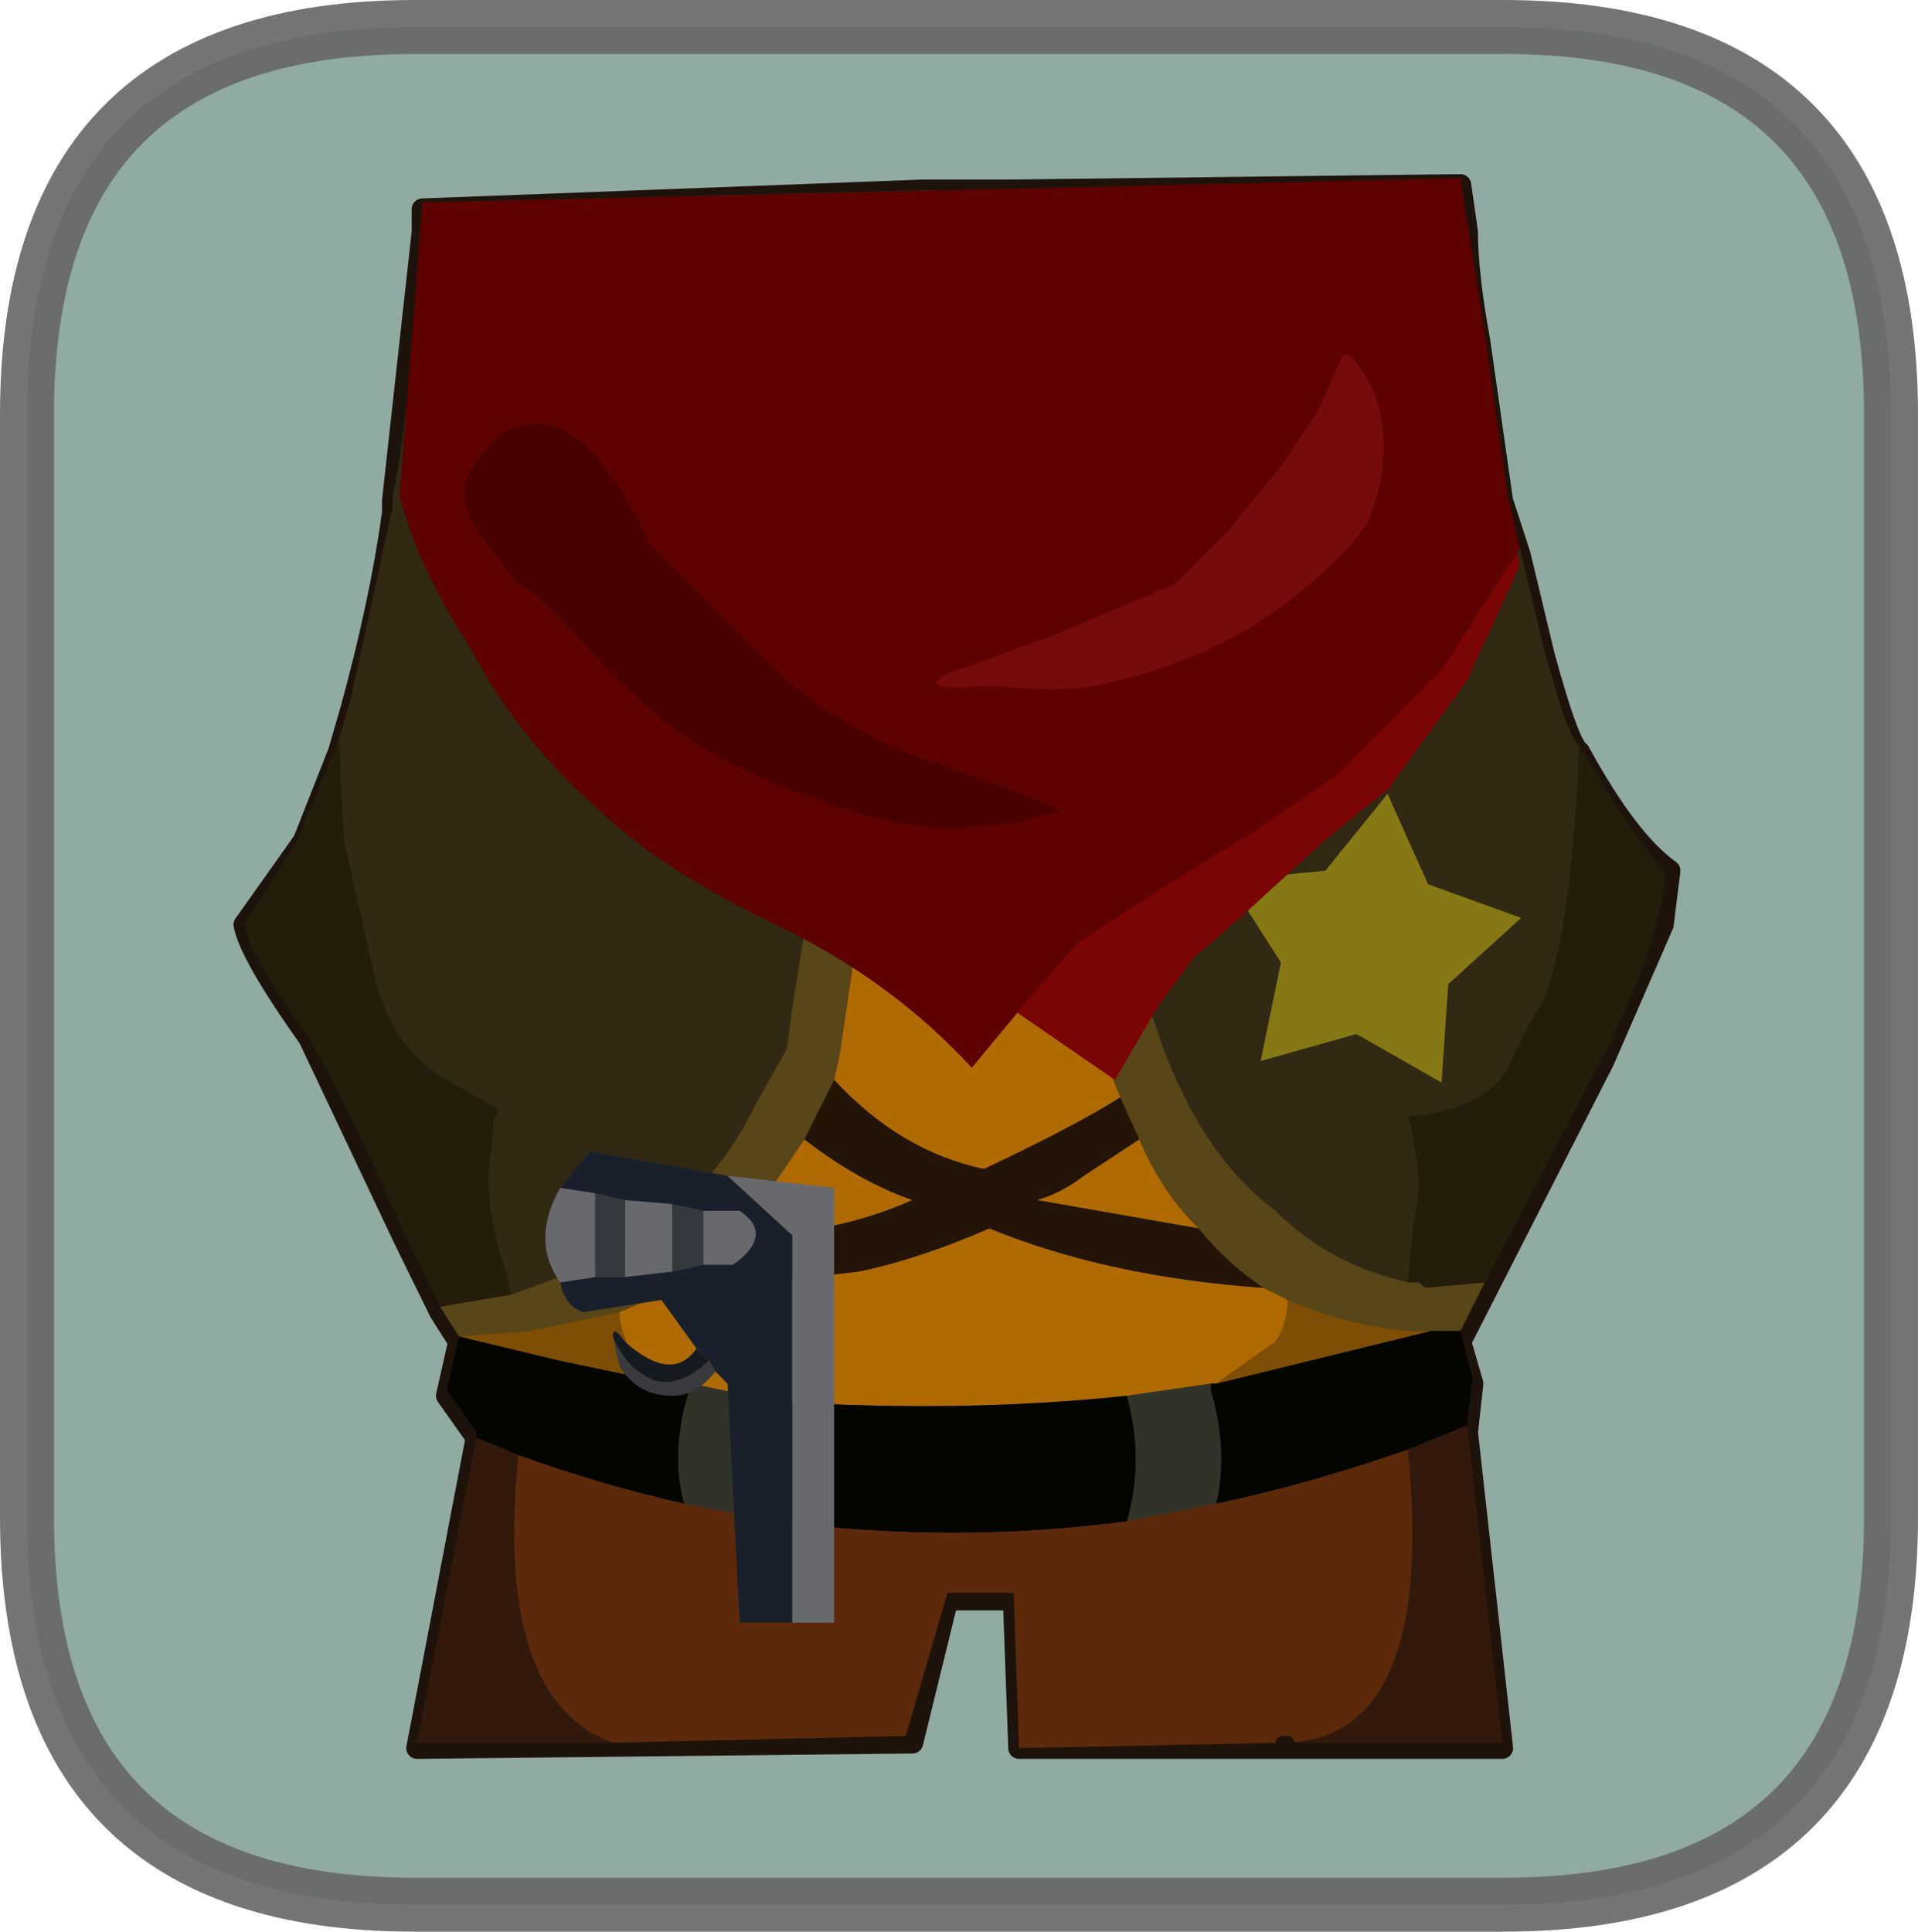 <?xml version="1.0" encoding="UTF-8" standalone="no"?>
<svg xmlns:xlink="http://www.w3.org/1999/xlink" height="71.55px" width="71.05px" xmlns="http://www.w3.org/2000/svg">
  <g transform="matrix(1.0, 0.0, 0.0, 1.0, -0.2, -3.5)">
    <path d="M55.9 4.5 Q70.25 4.5 70.25 18.85 L70.25 59.7 Q70.25 74.05 55.9 74.05 L15.55 74.05 Q1.2 74.05 1.2 59.7 L1.2 18.85 Q1.2 4.5 15.55 4.5 L55.9 4.5" fill="#cff3e8" fill-rule="evenodd" stroke="none"/>
    <path d="M55.0 16.1 L55.85 22.05 56.5 24.05 57.4 27.8 Q58.3 31.1 58.7 31.35 60.5 34.65 62.05 35.75 L61.8 37.75 59.6 42.8 54.3 53.2 54.75 54.75 54.55 56.55 55.85 68.25 37.95 68.25 37.75 62.75 35.3 62.75 34.0 68.05 15.65 68.25 17.85 56.75 16.75 55.2 17.2 53.2 16.5 52.1 15.2 49.45 11.65 41.95 Q9.45 38.85 9.25 37.75 L11.45 34.65 12.75 31.35 13.2 29.8 Q14.3 25.8 14.75 22.5 L14.75 22.05 15.85 12.1 15.85 11.25 34.4 10.55 35.95 10.55 37.75 10.55 54.3 10.35 54.55 12.1 Q54.55 13.65 55.0 16.1" fill="#5d4c23" fill-rule="evenodd" stroke="none"/>
    <path d="M55.0 16.1 L55.85 22.05 56.5 24.05 57.4 27.8 Q58.3 31.1 58.7 31.35 60.5 34.65 62.05 35.75 L61.8 37.75 59.6 42.8 54.3 53.2 54.75 54.75 54.55 56.55 55.85 68.25 37.95 68.25 37.75 62.75 35.3 62.75 34.0 68.05 15.65 68.25 17.85 56.75 16.75 55.2 17.2 53.2 16.5 52.1 15.2 49.45 11.65 41.95 Q9.45 38.85 9.25 37.75 L11.45 34.65 12.75 31.35 13.2 29.8 Q14.3 25.8 14.75 22.5 L14.75 22.05 15.85 12.1 15.85 11.25 34.4 10.55 35.95 10.55 37.75 10.55 54.3 10.35 54.55 12.1 Q54.55 13.65 55.0 16.1 Z" fill="none" stroke="#2a1b10" stroke-linecap="round" stroke-linejoin="round" stroke-width="0.8"/>
    <path d="M37.75 10.55 L54.3 10.1 55.0 15.85 55.85 21.85 56.5 23.8 57.4 27.55 Q58.3 30.9 58.7 31.1 58.5 35.35 58.1 37.75 57.65 40.15 57.2 40.85 56.75 41.5 56.05 43.05 55.2 44.6 52.35 44.85 53.0 47.25 52.55 48.8 L52.35 51.0 Q49.45 50.35 47.45 48.35 44.15 45.9 42.6 40.15 L37.75 10.55 M12.75 30.9 L13.2 29.35 14.75 22.25 14.75 21.85 Q15.45 18.5 15.85 11.0 L34.4 10.55 29.55 40.85 29.35 42.35 28.2 44.4 Q26.9 47.05 24.9 48.55 23.15 50.15 20.95 50.8 L19.15 51.45 18.95 50.6 Q18.3 48.8 18.3 47.05 L18.5 45.0 18.7 44.6 16.75 43.5 Q14.75 42.35 14.1 39.75 L12.95 34.65 12.75 30.9" fill="#463a1d" fill-rule="evenodd" stroke="none"/>
    <path d="M55.2 51.0 L54.3 52.8 53.2 52.8 52.35 52.8 Q49.9 52.55 47.9 51.65 L47.0 51.2 Q45.7 50.35 44.6 49.0 43.25 47.7 42.4 45.7 L41.7 44.15 Q40.8 41.95 39.95 39.05 L35.95 11.25 31.3 42.6 31.1 43.5 30.0 45.7 27.6 49.25 24.7 51.45 23.15 52.1 19.85 52.8 17.2 53.0 16.5 51.9 19.15 51.45 20.95 50.8 Q23.15 50.15 24.9 48.55 26.9 47.05 28.2 44.4 L29.35 42.35 29.55 40.85 34.4 10.55 35.95 10.55 37.75 10.55 42.6 40.15 Q44.15 45.9 47.45 48.35 49.45 50.35 52.35 51.0 L52.75 51.0 53.0 51.2 55.2 51.0" fill="#7e6322" fill-rule="evenodd" stroke="none"/>
    <path d="M41.7 44.15 Q39.95 45.25 36.65 46.8 33.55 46.15 31.1 43.5 L31.3 42.6 35.95 11.25 39.95 39.05 Q40.8 41.95 41.7 44.15 M30.0 45.7 Q32.0 47.25 34.0 47.95 31.1 49.25 27.6 49.25 L30.0 45.7 M24.7 51.45 L32.0 50.6 Q34.2 50.15 36.85 49.0 41.25 50.8 47.0 51.2 L47.9 51.65 Q47.9 52.55 47.45 53.2 L45.25 54.75 45.05 54.75 41.95 55.2 Q35.75 55.85 28.9 55.4 L25.8 54.75 24.05 54.55 24.05 54.3 Q23.35 53.45 23.15 52.35 L23.15 52.1 24.7 51.45 M44.6 49.0 L38.6 47.95 Q39.5 47.7 40.35 47.05 L42.4 45.7 Q43.25 47.7 44.6 49.0" fill="#f99706" fill-rule="evenodd" stroke="none"/>
    <path d="M41.7 44.15 L42.4 45.7 40.35 47.05 Q39.5 47.7 38.6 47.95 L44.6 49.0 Q45.7 50.35 47.0 51.2 41.25 50.8 36.85 49.0 34.2 50.15 32.0 50.6 L24.7 51.45 27.6 49.25 Q31.1 49.25 34.0 47.95 32.0 47.25 30.0 45.7 L31.1 43.5 Q33.55 46.15 36.65 46.8 39.95 45.25 41.7 44.15" fill="#331c0b" fill-rule="evenodd" stroke="none"/>
    <path d="M58.7 31.1 Q60.5 34.2 61.8 35.75 62.05 35.75 61.6 37.55 60.95 39.95 59.6 42.6 L55.2 51.0 53.0 51.2 52.75 51.0 52.35 51.0 52.55 48.8 Q53.0 47.25 52.35 44.85 55.2 44.6 56.05 43.05 56.75 41.5 57.2 40.85 57.65 40.15 58.1 37.75 58.5 35.35 58.7 31.1 M16.5 51.9 L15.2 49.25 Q13.2 44.6 11.65 41.95 9.45 38.85 9.25 37.75 L11.2 34.65 12.75 30.9 12.95 34.65 14.1 39.75 Q14.75 42.35 16.75 43.5 L18.7 44.6 18.5 45.0 18.3 47.05 Q18.3 48.8 18.95 50.6 L19.15 51.45 16.5 51.9" fill="#332910" fill-rule="evenodd" stroke="none"/>
    <path d="M54.3 52.8 L54.75 54.55 54.55 56.3 52.35 57.2 Q48.6 58.5 45.25 59.2 45.7 57.2 45.05 55.0 L45.05 54.75 45.25 54.75 53.2 52.8 54.3 52.8 M17.85 56.75 L17.85 56.55 16.75 55.0 17.2 53.0 20.95 53.9 24.05 54.55 25.8 54.75 25.55 55.65 Q25.1 57.6 25.55 59.2 22.45 58.5 19.4 57.4 L17.85 56.75 M28.9 59.85 Q28.45 58.5 28.9 55.4 35.75 55.85 41.95 55.2 42.6 57.6 41.95 59.85 35.55 60.7 28.9 59.85" fill="#060702" fill-rule="evenodd" stroke="none"/>
    <path d="M25.55 59.2 Q25.1 57.6 25.55 55.65 L25.8 54.75 28.9 55.4 Q28.45 58.5 28.9 59.85 L25.55 59.2 M41.95 55.2 L45.05 54.75 45.05 55.0 Q45.7 57.2 45.25 59.2 L41.95 59.85 Q42.6 57.6 41.95 55.2" fill="#46483c" fill-rule="evenodd" stroke="none"/>
    <path d="M24.05 54.55 L20.95 53.9 17.2 53.0 19.85 52.8 23.15 52.1 23.15 52.35 Q23.35 53.45 24.05 54.3 L24.05 54.55 M45.25 54.75 L47.45 53.2 Q47.9 52.55 47.9 51.65 49.9 52.55 52.35 52.8 L53.2 52.8 45.25 54.75" fill="#b46f09" fill-rule="evenodd" stroke="none"/>
    <path d="M47.9 68.05 L47.7 68.05 37.95 68.25 37.75 62.5 35.3 62.5 33.75 67.8 22.9 68.05 Q18.5 66.45 19.4 57.4 22.45 58.5 25.55 59.2 L28.9 59.85 Q35.55 60.7 41.95 59.85 L45.25 59.2 Q48.6 58.5 52.35 57.2 53.4 67.8 47.9 68.05" fill="#853a0f" fill-rule="evenodd" stroke="none"/>
    <path d="M54.55 56.3 L55.85 68.05 47.9 68.05 Q53.4 67.8 52.35 57.2 L54.55 56.3 M22.9 68.05 L15.65 68.05 17.85 56.75 19.4 57.4 Q18.5 66.45 22.9 68.05" fill="#48230f" fill-rule="evenodd" stroke="none"/>
    <path d="M47.9 68.05 L47.7 68.05" fill="none" stroke="#2c190b" stroke-linecap="round" stroke-linejoin="round" stroke-width="0.5"/>
    <path d="M51.6 32.9 L53.1 36.25 56.55 37.5 53.85 39.95 53.6 43.6 50.45 41.8 46.9 42.8 47.65 39.15 45.7 36.1 49.3 35.75 51.6 32.9" fill="#bfab1c" fill-rule="evenodd" stroke="none"/>
    <path d="M54.55 17.45 L55.85 22.7 Q56.3 23.4 56.5 24.45 L54.55 28.7 51.65 32.7 49.25 34.65 46.35 37.3 44.35 39.05 43.05 40.85 41.5 43.5 30.25 35.75 Q27.15 33.1 25.1 30.65 23.15 28.45 22.25 26.05 L22.05 16.1 53.4 12.3 Q53.85 13.45 54.55 17.45" fill="#ad0707" fill-rule="evenodd" stroke="none"/>
    <path d="M49.0 18.75 L49.9 16.75 Q50.1 16.3 50.8 17.45 51.45 18.5 51.45 20.05 51.45 21.6 50.8 22.95 49.9 24.25 47.9 25.8 45.05 28.0 40.8 28.9 39.5 29.15 36.85 28.9 34.0 29.15 35.3 28.45 L39.05 27.1 43.7 25.15 45.7 23.15 47.7 20.7 49.0 18.75" fill="#a61010" fill-rule="evenodd" stroke="none"/>
    <path d="M49.0 18.75 L47.7 20.7 45.7 23.15 43.7 25.15 39.05 27.1 35.3 28.45 Q34.0 29.15 36.85 28.9 39.5 29.15 40.8 28.9 45.05 28.0 47.9 25.8 49.9 24.25 50.8 22.95 51.45 21.6 51.45 20.05 51.45 18.5 50.8 17.45 50.1 16.3 49.9 16.75 L49.0 18.75 M56.05 21.85 L56.5 23.8 53.65 28.25 49.65 32.25 46.8 34.2 42.85 36.65 40.15 38.4 38.6 40.15 36.2 43.05 Q33.35 39.95 29.35 37.95 24.7 35.75 22.45 33.55 19.4 30.9 17.65 27.55 15.65 24.45 15.0 21.85 L15.85 11.0 54.3 10.1 55.2 15.85 56.05 21.85 M18.3 20.05 Q17.4 20.95 17.4 21.85 17.4 22.5 18.05 23.4 L19.4 25.15 Q20.05 25.35 22.25 27.8 24.5 30.2 26.45 31.35 28.45 32.45 30.45 33.1 33.35 34.2 35.55 34.2 L37.75 34.0 39.5 33.55 Q38.85 33.1 33.75 31.35 30.25 29.8 28.45 27.8 L24.25 23.6 Q22.25 19.2 20.05 19.2 18.95 19.2 18.3 20.05" fill="#850101" fill-rule="evenodd" stroke="none"/>
    <path d="M18.3 20.05 Q18.95 19.2 20.05 19.2 22.25 19.2 24.25 23.6 L28.45 27.8 Q30.25 29.8 33.75 31.35 38.85 33.1 39.5 33.55 L37.75 34.0 35.55 34.2 Q33.35 34.2 30.45 33.1 28.45 32.45 26.45 31.35 24.5 30.2 22.25 27.8 20.05 25.35 19.4 25.15 L18.05 23.4 Q17.4 22.5 17.4 21.85 17.4 20.95 18.3 20.05" fill="#6b0000" fill-rule="evenodd" stroke="none"/>
    <path d="M20.95 47.5 L22.05 46.15 27.15 47.05 29.55 49.25 29.55 63.6 27.6 63.6 27.15 54.75 26.7 54.3 26.45 53.9 26.0 53.45 24.7 51.65 21.8 52.1 Q21.15 51.9 20.95 51.0 L22.25 50.8 23.35 50.8 25.1 50.6 26.25 50.35 27.35 50.35 Q28.9 49.25 27.6 48.35 L26.25 48.35 25.1 48.1 23.35 47.95 22.25 47.7 20.95 47.5" fill="#242e3f" fill-rule="evenodd" stroke="none"/>
    <path d="M27.15 47.05 L31.1 47.5 31.1 63.6 29.55 63.6 29.55 49.25 27.15 47.05 M20.95 51.0 Q19.85 49.45 20.95 47.5 L22.25 47.7 22.25 50.8 20.95 51.0 M23.35 47.95 L25.1 48.1 25.1 50.6 23.35 50.8 23.35 47.95 M26.25 48.35 L27.6 48.35 Q28.9 49.25 27.35 50.35 L26.25 50.35 26.25 48.35" fill="#94969a" fill-rule="evenodd" stroke="none"/>
    <path d="M22.25 47.7 L23.35 47.95 23.35 50.8 22.25 50.8 22.25 47.7 M25.1 48.1 L26.25 48.35 26.25 50.35 25.1 50.6 25.1 48.1" fill="#4b5058" fill-rule="evenodd" stroke="none"/>
    <path d="M26.7 54.3 Q26.0 55.2 25.1 55.2 23.8 55.2 23.15 54.1 L22.9 53.0 Q23.35 54.1 24.25 54.55 25.35 55.0 26.45 53.9 L26.7 54.3" fill="#505358" fill-rule="evenodd" stroke="none"/>
    <path d="M22.9 53.0 Q22.9 52.55 23.35 53.2 25.1 54.75 26.0 53.45 L26.45 53.9 Q25.35 55.0 24.25 54.55 23.35 54.1 22.9 53.0" fill="#1e242e" fill-rule="evenodd" stroke="none"/>
    <path d="M55.9 4.5 Q70.25 4.5 70.25 18.85 L70.25 59.7 Q70.25 74.05 55.9 74.05 L15.55 74.05 Q1.2 74.05 1.2 59.7 L1.2 18.85 Q1.2 4.5 15.55 4.5 L55.9 4.5" fill="#000000" fill-opacity="0.298" fill-rule="evenodd" stroke="none"/>
    <path d="M55.9 4.5 L15.55 4.5 Q1.2 4.5 1.2 18.85 L1.2 59.7 Q1.2 74.05 15.55 74.05 L55.9 74.05 Q70.25 74.05 70.25 59.7 L70.25 18.85 Q70.25 4.5 55.9 4.5 Z" fill="none" stroke="#666666" stroke-linecap="round" stroke-linejoin="round" stroke-opacity="0.902" stroke-width="2.0"/>
  </g>
</svg>
